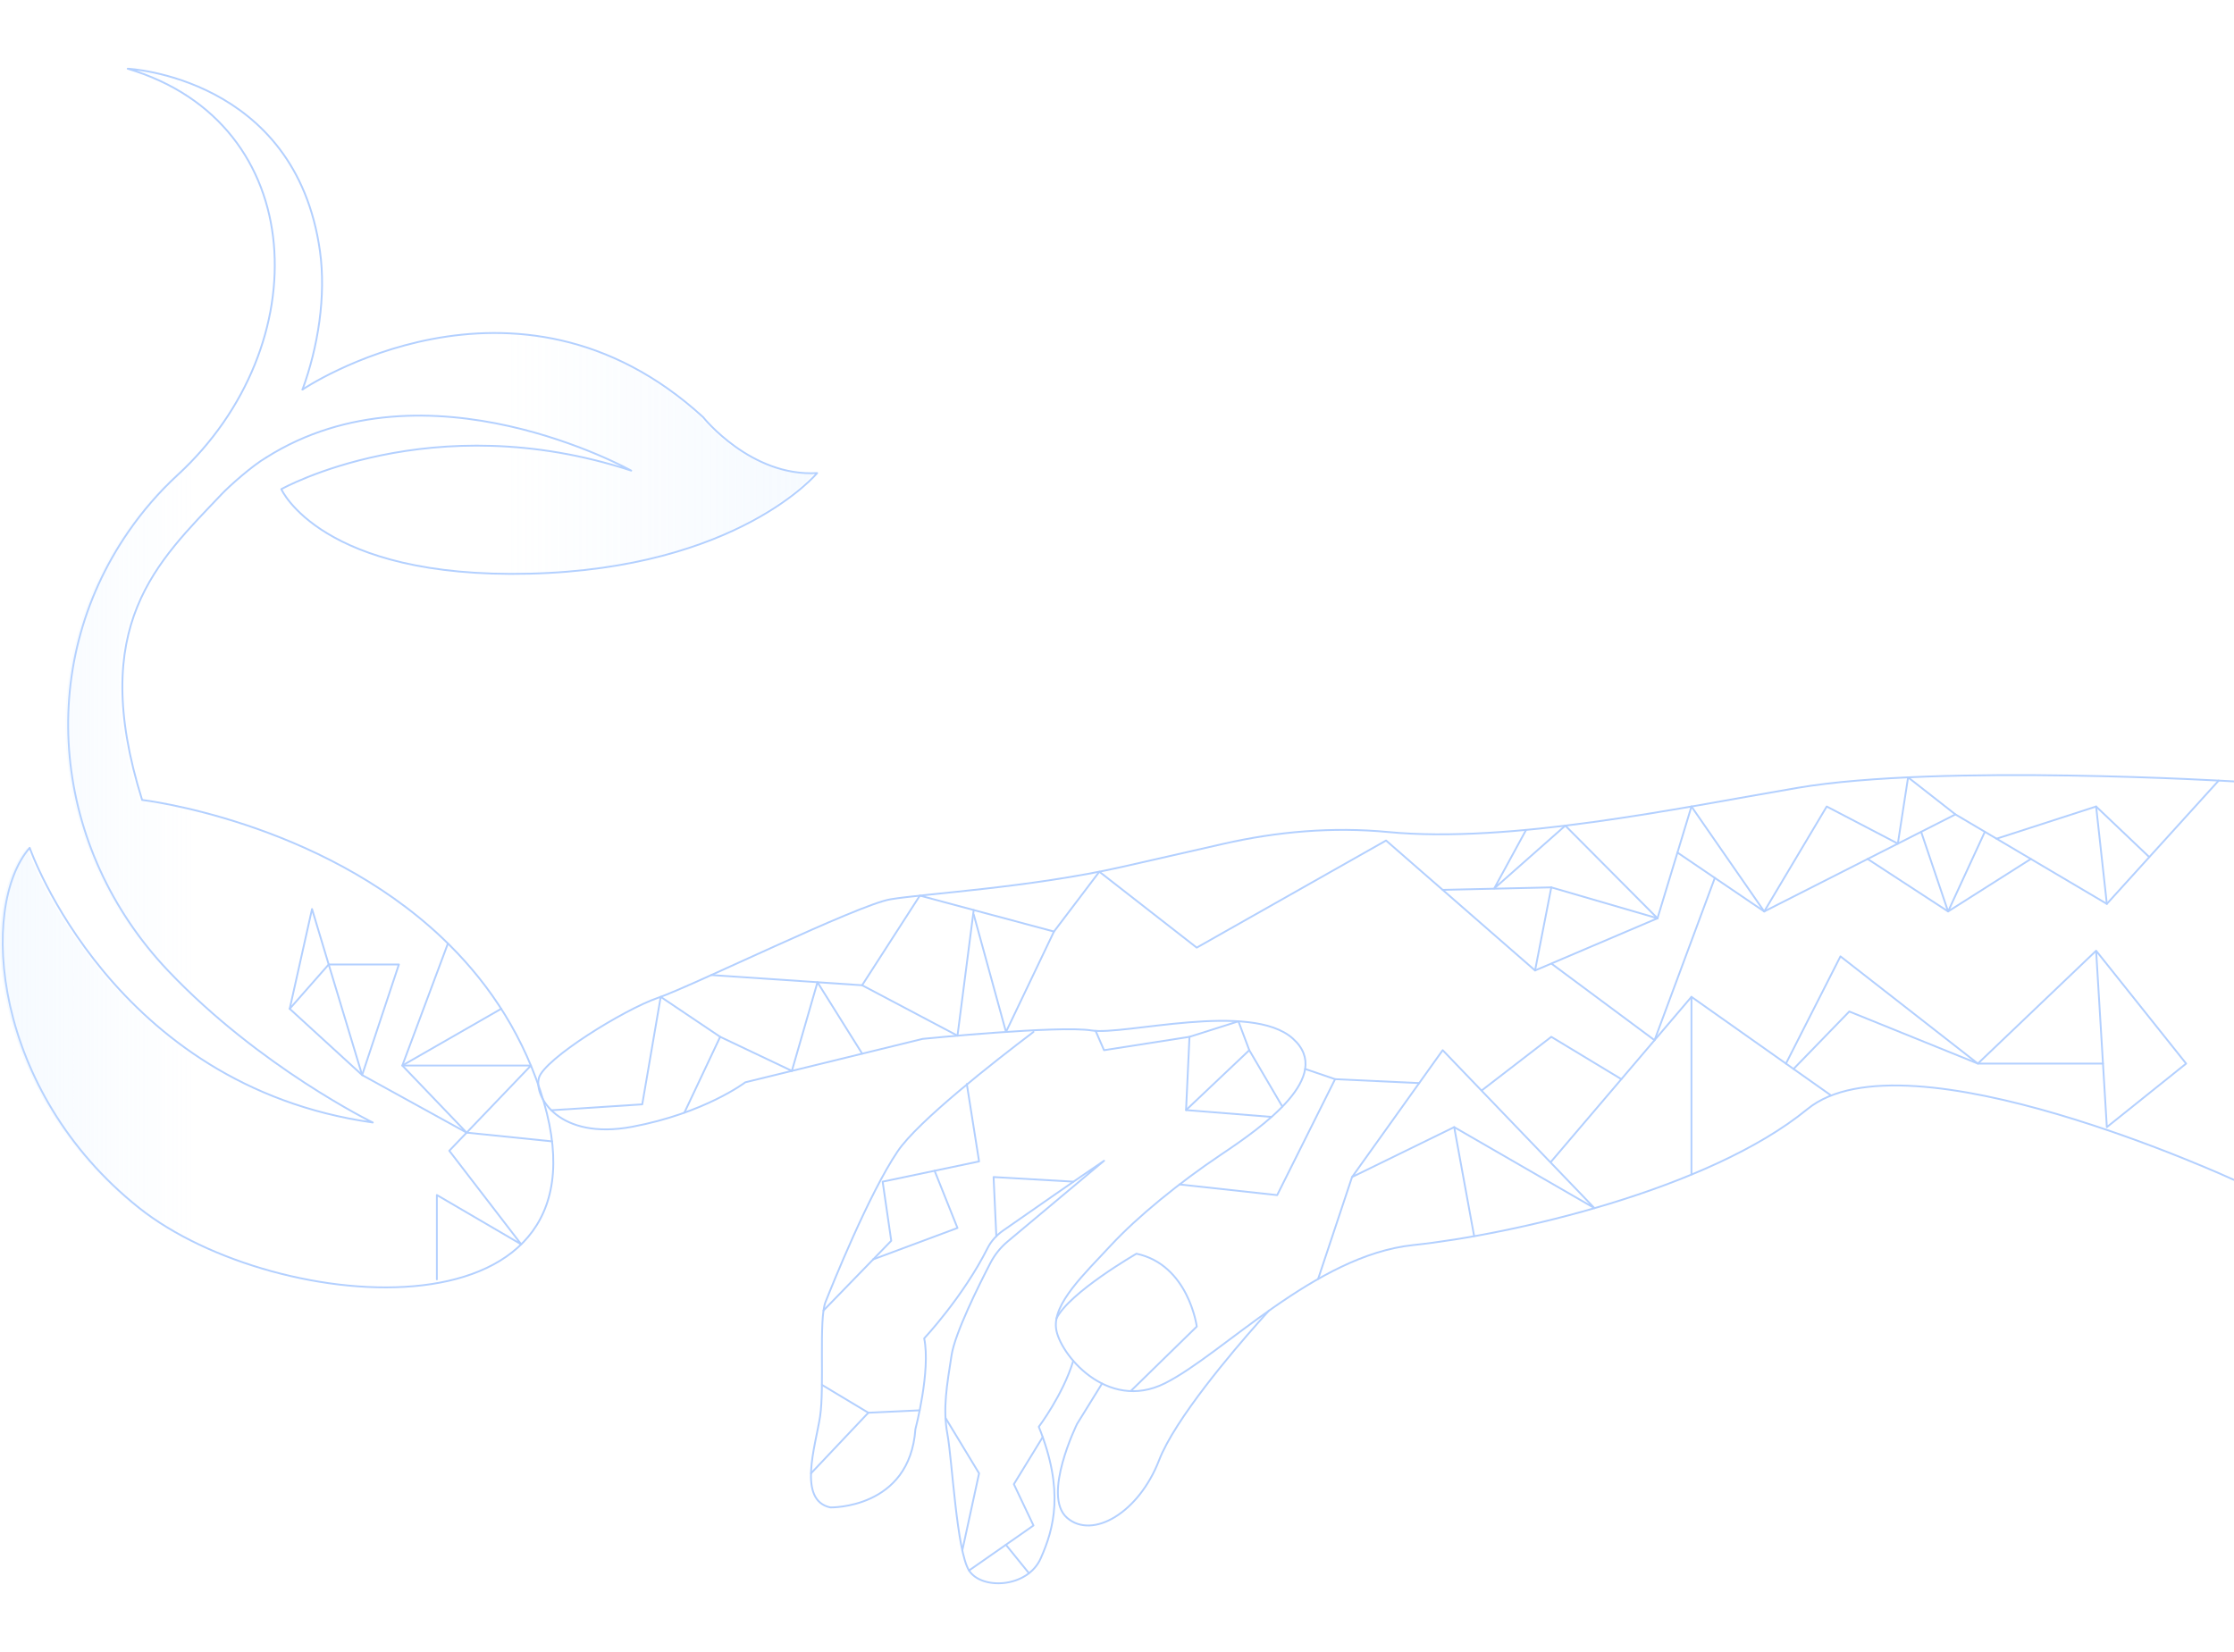 <svg width="611" height="452" viewBox="0 0 611 452" fill="none" xmlns="http://www.w3.org/2000/svg">
<g filter="url(#filter0_d_1_3508)">
<path d="M301.407 378.468L300.681 379.643L294.589 389.491C294.589 389.491 284.891 409.161 291.841 415.191C298.791 421.221 311.463 413.813 317.013 399.427C321.36 388.164 337.335 369.442 344.074 361.844C345.937 359.733 347.1 358.482 347.1 358.482" stroke="#B3D0FF" stroke-width="0.5" stroke-linecap="round" stroke-linejoin="round"/>
<path d="M282.657 282.28C271.954 290.395 251.064 306.703 245.514 314.932C237.626 326.6 227.636 351.478 225.773 356.168C223.91 360.858 225.522 379.391 224.293 387.468C223.051 395.546 218.056 410.4 227.095 412.347C227.095 412.347 248.791 412.852 250.364 390.945C250.364 390.945 254.592 374.979 252.768 366.105C252.768 366.105 263.379 354.803 270.105 341.416C271.069 339.494 272.562 337.864 274.372 336.6C280.768 332.137 295.818 321.645 301.962 317.524L275.615 339.583C273.659 341.214 272.073 343.198 270.911 345.423C267.673 351.643 261.172 364.701 260.247 370.744C259.005 378.822 257.803 385.256 259.111 392.26C260.419 399.25 261.648 424.293 265.044 429.615C268.44 434.937 281.019 434.431 284.639 426.277C288.26 418.111 291.14 407.783 284.111 390.287C284.111 390.287 290.704 381.565 293.532 372.274" stroke="#B3D0FF" stroke-width="0.5" stroke-linecap="round" stroke-linejoin="round"/>
<path d="M610.974 213.751C610.974 213.751 530.609 208.871 491.629 215.508C458.741 221.121 412.943 230.791 379.632 227.593C364.528 226.139 349.28 227.467 334.521 230.842C326.315 232.725 316.841 234.874 306.865 237.137C281.6 242.838 252.504 244.469 243.532 245.999C234.56 247.528 189.344 269.739 179.989 272.937C170.647 276.136 148.831 289.687 147.391 294.858C145.951 300.028 152.967 311.949 172.853 308.232C192.726 304.516 203.839 296.059 203.839 296.059L252.359 284.176C252.359 284.176 289.714 280.434 298.553 281.875C307.393 283.316 342.066 273.797 353.588 284.087C365.097 294.365 345.29 308.245 333.913 315.868C322.536 323.49 311.027 332.883 303.799 340.683C296.571 348.47 288.009 356.497 288.828 363.349C289.647 370.2 302.716 386.343 318.598 378.392C334.481 370.44 359.613 343.413 386.516 340.581C413.405 337.75 467.343 325.488 494.312 303.403C521.28 281.319 611 322.757 611 322.757" stroke="#B3D0FF" stroke-width="0.5" stroke-linecap="round" stroke-linejoin="round"/>
<path d="M309.27 380.503L327.319 362.868C327.319 362.868 325.086 345.979 310.816 342.945C310.816 342.945 292.37 353.589 288.934 360.694" stroke="#B3D0FF" stroke-width="0.5" stroke-linecap="round" stroke-linejoin="round"/>
<path d="M194.55 266.718L235.789 269.512L251.579 244.988L288.26 254.823L275.139 282.28L266.312 250.158" stroke="#B3D0FF" stroke-width="0.5" stroke-linecap="round" stroke-linejoin="round"/>
<path d="M288.26 254.822L300.667 238.452L327.306 259.222L379.089 229.919L419.84 265.466L453.323 251.194L462.612 220.615" stroke="#B3D0FF" stroke-width="0.5" stroke-linecap="round" stroke-linejoin="round"/>
<path d="M187.177 304.364L196.968 283.619L216.577 292.936" stroke="#B3D0FF" stroke-width="0.5" stroke-linecap="round" stroke-linejoin="round"/>
<path d="M196.968 283.62L180.702 272.685L175.654 302.089L150.8 303.707" stroke="#B3D0FF" stroke-width="0.5" stroke-linecap="round" stroke-linejoin="round"/>
<path d="M235.789 269.511L261.873 283.303L266.312 248.931" stroke="#B3D0FF" stroke-width="0.5" stroke-linecap="round" stroke-linejoin="round"/>
<path d="M216.577 292.936L223.58 268.69L235.789 288.196" stroke="#B3D0FF" stroke-width="0.5" stroke-linecap="round" stroke-linejoin="round"/>
<path d="M428.112 225.848L453.323 251.194" stroke="#B3D0FF" stroke-width="0.5" stroke-linecap="round" stroke-linejoin="round"/>
<path d="M419.84 265.466L424.28 242.737L453.323 251.194" stroke="#B3D0FF" stroke-width="0.5" stroke-linecap="round" stroke-linejoin="round"/>
<path d="M394.576 243.42L424.28 242.737" stroke="#B3D0FF" stroke-width="0.5" stroke-linecap="round" stroke-linejoin="round"/>
<path d="M417.383 227.024L408.662 243.04L428.112 225.848" stroke="#B3D0FF" stroke-width="0.5" stroke-linecap="round" stroke-linejoin="round"/>
<path d="M458.793 233.218L482.512 249.323L534.811 222.776L576.222 247.25L606.811 213.523" stroke="#B3D0FF" stroke-width="0.5" stroke-linecap="round" stroke-linejoin="round"/>
<path d="M482.512 249.323L499.61 220.615L519.06 230.766" stroke="#B3D0FF" stroke-width="0.5" stroke-linecap="round" stroke-linejoin="round"/>
<path d="M462.612 220.615L482.512 249.323" stroke="#B3D0FF" stroke-width="0.5" stroke-linecap="round" stroke-linejoin="round"/>
<path d="M519.061 230.766L521.862 212.638L534.811 222.777" stroke="#B3D0FF" stroke-width="0.5" stroke-linecap="round" stroke-linejoin="round"/>
<path d="M546.056 229.426L573.289 220.615L576.222 247.25" stroke="#B3D0FF" stroke-width="0.5" stroke-linecap="round" stroke-linejoin="round"/>
<path d="M587.823 234.445L573.289 220.615" stroke="#B3D0FF" stroke-width="0.5" stroke-linecap="round" stroke-linejoin="round"/>
<path d="M555.437 234.963L532.802 249.323L510.789 234.963" stroke="#B3D0FF" stroke-width="0.5" stroke-linecap="round" stroke-linejoin="round"/>
<path d="M525.429 227.53L532.802 249.323L542.858 227.53" stroke="#B3D0FF" stroke-width="0.5" stroke-linecap="round" stroke-linejoin="round"/>
<path d="M369.788 321.974L394.576 287.273L436.08 330.469L397.721 308.321L369.788 321.974Z" stroke="#B3D0FF" stroke-width="0.5" stroke-linecap="round" stroke-linejoin="round"/>
<path d="M424.28 317.701L462.612 272.685L500.786 299.649" stroke="#B3D0FF" stroke-width="0.5" stroke-linecap="round" stroke-linejoin="round"/>
<path d="M360.511 349.835L369.787 321.974" stroke="#B3D0FF" stroke-width="0.5" stroke-linecap="round" stroke-linejoin="round"/>
<path d="M462.612 272.685V321.278" stroke="#B3D0FF" stroke-width="0.5" stroke-linecap="round" stroke-linejoin="round"/>
<path d="M405.292 298.258L424.28 283.619L443.439 295.199" stroke="#B3D0FF" stroke-width="0.5" stroke-linecap="round" stroke-linejoin="round"/>
<path d="M488.458 290.939L503.363 261.611L540.942 290.939L573.289 260.068L597.906 290.939L576.222 308.32L573.289 260.068" stroke="#B3D0FF" stroke-width="0.5" stroke-linecap="round" stroke-linejoin="round"/>
<path d="M490.533 292.405L505.781 276.692L540.942 290.939H575.165" stroke="#B3D0FF" stroke-width="0.5" stroke-linecap="round" stroke-linejoin="round"/>
<path d="M322.589 323.996L349.307 326.916L365.15 295.199L388.141 296.273" stroke="#B3D0FF" stroke-width="0.5" stroke-linecap="round" stroke-linejoin="round"/>
<path d="M365.149 295.199L356.944 292.405" stroke="#B3D0FF" stroke-width="0.5" stroke-linecap="round" stroke-linejoin="round"/>
<path d="M403.178 338.142L397.721 308.321" stroke="#B3D0FF" stroke-width="0.5" stroke-linecap="round" stroke-linejoin="round"/>
<path d="M424.373 263.633L452.517 284.542L469.008 240.146" stroke="#B3D0FF" stroke-width="0.5" stroke-linecap="round" stroke-linejoin="round"/>
<path d="M264.423 296.526L267.779 317.7L241.405 323.237L243.757 339.406L225.231 358.481" stroke="#B3D0FF" stroke-width="0.5" stroke-linecap="round" stroke-linejoin="round"/>
<path d="M255.609 320.254L261.873 335.904L238.802 344.5" stroke="#B3D0FF" stroke-width="0.5" stroke-linecap="round" stroke-linejoin="round"/>
<path d="M293.585 323.238L271.743 321.974L272.496 338.142" stroke="#B3D0FF" stroke-width="0.5" stroke-linecap="round" stroke-linejoin="round"/>
<path d="M224.795 378.821L237.494 386.444L251.526 385.787" stroke="#B3D0FF" stroke-width="0.5" stroke-linecap="round" stroke-linejoin="round"/>
<path d="M221.809 403.03L237.494 386.444" stroke="#B3D0FF" stroke-width="0.5" stroke-linecap="round" stroke-linejoin="round"/>
<path d="M258.609 387.886L267.779 403.03L263.194 424.09" stroke="#B3D0FF" stroke-width="0.5" stroke-linecap="round" stroke-linejoin="round"/>
<path d="M285.181 393.107L277.293 405.988L282.658 417.289L275.113 422.561L265.044 429.589" stroke="#B3D0FF" stroke-width="0.5" stroke-linecap="round" stroke-linejoin="round"/>
<path d="M281.402 430.323L275.113 422.561" stroke="#B3D0FF" stroke-width="0.5" stroke-linecap="round" stroke-linejoin="round"/>
<path d="M299.65 281.988L301.949 287.272L325.324 283.619L324.386 303.656L347.76 305.527" stroke="#B3D0FF" stroke-width="0.5" stroke-linecap="round" stroke-linejoin="round"/>
<path d="M350.72 302.695L341.682 287.273L324.386 303.656" stroke="#B3D0FF" stroke-width="0.5" stroke-linecap="round" stroke-linejoin="round"/>
<path d="M325.324 283.619L338.709 279.372L341.682 287.273" stroke="#B3D0FF" stroke-width="0.5" stroke-linecap="round" stroke-linejoin="round"/>
</g>
<g opacity="0.65">
<g style="mix-blend-mode:screen">
<path d="M573.341 255.051C572.668 255.013 571.994 254.962 571.32 254.924C571.994 254.962 572.668 255 573.341 255.051Z" fill="url(#paint0_linear_1_3508)"/>
</g>
</g>
<g opacity="0.65">
<g style="mix-blend-mode:screen">
<path d="M214.595 266.769C213.921 266.731 213.247 266.68 212.573 266.642C213.247 266.68 213.921 266.718 214.595 266.769Z" fill="url(#paint1_linear_1_3508)"/>
</g>
</g>
<g filter="url(#filter1_d_1_3508)">
<path d="M72.853 125.123C68.942 127.398 62.666 133.023 60.736 135.059C43.043 153.743 23.871 170.91 38.868 218.82C38.868 218.82 87.097 224.458 120.977 256.593C132.274 267.3 141.973 280.953 147.761 298.322C170.911 367.799 75.403 360.164 38.062 330.431C-2.2 298.385 -5.82 247.934 8.12 231.917C8.12 231.917 30.715 296.982 101.962 307.057C101.962 307.057 71.109 292.014 45.99 265.543C14.463 232.321 9.283 182.679 35.221 145.298C38.934 139.938 43.361 134.73 48.606 129.901C86.899 94.67 84.97 33.7 34.93 18.796C34.93 18.796 80.821 20.983 87.507 68.666C89.225 80.941 86.992 94.935 82.737 106.54" stroke="#B3D0FF" stroke-width="0.5" stroke-linecap="round" stroke-linejoin="round"/>
<path d="M82.737 106.552C82.737 106.552 140.955 67.174 192.29 114.099C192.29 114.099 205.332 130.482 223.487 129.408C223.487 129.408 201.857 155.512 144.814 156.928C87.771 158.331 76.936 133.807 76.936 133.807C76.936 133.807 117.885 110.8 172.641 128.738C172.641 128.738 116.709 97.438 72.853 125.122" stroke="#B3D0FF" stroke-width="0.5" stroke-linecap="round" stroke-linejoin="round"/>
</g>
<g opacity="0.18">
<path d="M72.113 125.123C68.202 127.398 61.926 133.023 59.997 135.059C42.304 153.743 23.131 170.91 38.128 218.82C38.128 218.82 86.358 224.458 120.237 256.593C131.535 267.3 141.233 280.953 147.021 298.322C170.171 367.799 74.664 360.164 37.322 330.431C-2.939 298.385 -6.56 247.934 7.38 231.917C7.38 231.917 29.976 296.982 101.223 307.057C101.223 307.057 70.369 292.014 45.25 265.543C13.723 232.321 8.543 182.679 34.481 145.298C38.194 139.938 42.621 134.73 47.867 129.901C86.159 94.67 84.23 33.7 34.191 18.796C34.191 18.796 80.081 20.983 86.767 68.666C88.485 80.941 86.252 94.935 81.997 106.54" fill="url(#paint2_linear_1_3508)"/>
<path d="M81.997 106.552C81.997 106.552 140.216 67.174 191.55 114.099C191.55 114.099 204.592 130.482 222.747 129.408C222.747 129.408 201.117 155.512 144.074 156.928C87.031 158.331 76.196 133.807 76.196 133.807C76.196 133.807 117.145 110.8 171.902 128.738C171.902 128.738 115.969 97.438 72.113 125.122" fill="url(#paint3_linear_1_3508)"/>
</g>
<g filter="url(#filter2_d_1_3508)">
<path d="M150.998 312.215L127.623 309.826L110.036 291.471L137.084 275.947" stroke="#B3D0FF" stroke-width="0.5" stroke-linecap="round" stroke-linejoin="round"/>
</g>
<g filter="url(#filter3_d_1_3508)">
<path d="M119.484 349.962V326.891L142.555 340.38L122.88 314.781L145.21 291.47H110.036L122.51 258.072" stroke="#B3D0FF" stroke-width="0.5" stroke-linecap="round" stroke-linejoin="round"/>
</g>
<g filter="url(#filter4_d_1_3508)">
<path d="M85.34 248.667L89.899 263.824H109.098L99.042 294.075L79.235 275.947L85.34 248.667Z" stroke="#B3D0FF" stroke-width="0.5" stroke-linecap="round" stroke-linejoin="round"/>
</g>
<g filter="url(#filter5_d_1_3508)">
<path d="M79.235 275.947L89.899 263.824L99.042 294.075L127.623 309.826" stroke="#B3D0FF" stroke-width="0.5" stroke-linecap="round" stroke-linejoin="round"/>
</g>
<defs>
<filter id="filter0_d_1_3508" x="128.959" y="193.772" width="500.291" height="257.581" filterUnits="userSpaceOnUse" color-interpolation-filters="sRGB">
<feFlood flood-opacity="0" result="BackgroundImageFix"/>
<feColorMatrix in="SourceAlpha" type="matrix" values="0 0 0 0 0 0 0 0 0 0 0 0 0 0 0 0 0 0 127 0" result="hardAlpha"/>
<feOffset/>
<feGaussianBlur stdDeviation="9"/>
<feColorMatrix type="matrix" values="0 0 0 0 0.184 0 0 0 0 0.404 0 0 0 0 0.878 0 0 0 0.75 0"/>
<feBlend mode="normal" in2="BackgroundImageFix" result="effect1_dropShadow_1_3508"/>
<feBlend mode="normal" in="SourceGraphic" in2="effect1_dropShadow_1_3508" result="shape"/>
</filter>
<filter id="filter1_d_1_3508" x="-17.51" y="0.546" width="259.247" height="369.864" filterUnits="userSpaceOnUse" color-interpolation-filters="sRGB">
<feFlood flood-opacity="0" result="BackgroundImageFix"/>
<feColorMatrix in="SourceAlpha" type="matrix" values="0 0 0 0 0 0 0 0 0 0 0 0 0 0 0 0 0 0 127 0" result="hardAlpha"/>
<feOffset/>
<feGaussianBlur stdDeviation="9"/>
<feColorMatrix type="matrix" values="0 0 0 0 0.184 0 0 0 0 0.404 0 0 0 0 0.878 0 0 0 0.75 0"/>
<feBlend mode="normal" in2="BackgroundImageFix" result="effect1_dropShadow_1_3508"/>
<feBlend mode="normal" in="SourceGraphic" in2="effect1_dropShadow_1_3508" result="shape"/>
</filter>
<filter id="filter2_d_1_3508" x="91.786" y="257.697" width="77.462" height="72.768" filterUnits="userSpaceOnUse" color-interpolation-filters="sRGB">
<feFlood flood-opacity="0" result="BackgroundImageFix"/>
<feColorMatrix in="SourceAlpha" type="matrix" values="0 0 0 0 0 0 0 0 0 0 0 0 0 0 0 0 0 0 127 0" result="hardAlpha"/>
<feOffset/>
<feGaussianBlur stdDeviation="9"/>
<feColorMatrix type="matrix" values="0 0 0 0 0.184 0 0 0 0 0.404 0 0 0 0 0.878 0 0 0 0.75 0"/>
<feBlend mode="normal" in2="BackgroundImageFix" result="effect1_dropShadow_1_3508"/>
<feBlend mode="normal" in="SourceGraphic" in2="effect1_dropShadow_1_3508" result="shape"/>
</filter>
<filter id="filter3_d_1_3508" x="91.786" y="239.822" width="71.674" height="128.39" filterUnits="userSpaceOnUse" color-interpolation-filters="sRGB">
<feFlood flood-opacity="0" result="BackgroundImageFix"/>
<feColorMatrix in="SourceAlpha" type="matrix" values="0 0 0 0 0 0 0 0 0 0 0 0 0 0 0 0 0 0 127 0" result="hardAlpha"/>
<feOffset/>
<feGaussianBlur stdDeviation="9"/>
<feColorMatrix type="matrix" values="0 0 0 0 0.184 0 0 0 0 0.404 0 0 0 0 0.878 0 0 0 0.75 0"/>
<feBlend mode="normal" in2="BackgroundImageFix" result="effect1_dropShadow_1_3508"/>
<feBlend mode="normal" in="SourceGraphic" in2="effect1_dropShadow_1_3508" result="shape"/>
</filter>
<filter id="filter4_d_1_3508" x="60.985" y="230.417" width="66.362" height="81.908" filterUnits="userSpaceOnUse" color-interpolation-filters="sRGB">
<feFlood flood-opacity="0" result="BackgroundImageFix"/>
<feColorMatrix in="SourceAlpha" type="matrix" values="0 0 0 0 0 0 0 0 0 0 0 0 0 0 0 0 0 0 127 0" result="hardAlpha"/>
<feOffset/>
<feGaussianBlur stdDeviation="9"/>
<feColorMatrix type="matrix" values="0 0 0 0 0.184 0 0 0 0 0.404 0 0 0 0 0.878 0 0 0 0.75 0"/>
<feBlend mode="normal" in2="BackgroundImageFix" result="effect1_dropShadow_1_3508"/>
<feBlend mode="normal" in="SourceGraphic" in2="effect1_dropShadow_1_3508" result="shape"/>
</filter>
<filter id="filter5_d_1_3508" x="60.985" y="245.574" width="84.888" height="82.502" filterUnits="userSpaceOnUse" color-interpolation-filters="sRGB">
<feFlood flood-opacity="0" result="BackgroundImageFix"/>
<feColorMatrix in="SourceAlpha" type="matrix" values="0 0 0 0 0 0 0 0 0 0 0 0 0 0 0 0 0 0 127 0" result="hardAlpha"/>
<feOffset/>
<feGaussianBlur stdDeviation="9"/>
<feColorMatrix type="matrix" values="0 0 0 0 0.184 0 0 0 0 0.404 0 0 0 0 0.878 0 0 0 0.75 0"/>
<feBlend mode="normal" in2="BackgroundImageFix" result="effect1_dropShadow_1_3508"/>
<feBlend mode="normal" in="SourceGraphic" in2="effect1_dropShadow_1_3508" result="shape"/>
</filter>
<linearGradient id="paint0_linear_1_3508" x1="572.368" y1="255.016" x2="572.368" y2="255.016" gradientUnits="userSpaceOnUse">
<stop stop-color="white"/>
<stop offset="0.27" stop-color="#FEFEFC"/>
<stop offset="0.42" stop-color="#FEFCF4"/>
<stop offset="0.53" stop-color="#FDF9E7"/>
<stop offset="0.63" stop-color="#FCF4D3"/>
<stop offset="0.72" stop-color="#FAEEBA"/>
<stop offset="0.81" stop-color="#F8E79B"/>
<stop offset="0.88" stop-color="#F5DE77"/>
<stop offset="0.96" stop-color="#F3D44D"/>
<stop offset="1" stop-color="#F1CD30"/>
</linearGradient>
<linearGradient id="paint1_linear_1_3508" x1="213.617" y1="266.731" x2="213.617" y2="266.731" gradientUnits="userSpaceOnUse">
<stop stop-color="white"/>
<stop offset="0.27" stop-color="#FEFEFC"/>
<stop offset="0.42" stop-color="#FEFCF4"/>
<stop offset="0.53" stop-color="#FDF9E7"/>
<stop offset="0.63" stop-color="#FCF4D3"/>
<stop offset="0.72" stop-color="#FAEEBA"/>
<stop offset="0.81" stop-color="#F8E79B"/>
<stop offset="0.88" stop-color="#F5DE77"/>
<stop offset="0.96" stop-color="#F3D44D"/>
<stop offset="1" stop-color="#F1CD30"/>
</linearGradient>
<linearGradient id="paint2_linear_1_3508" x1="0.007" y1="185.485" x2="150.602" y2="185.485" gradientUnits="userSpaceOnUse">
<stop stop-color="#CAE3FF"/>
<stop offset="0.35" stop-color="#CAE3FF" stop-opacity="0"/>
</linearGradient>
<linearGradient id="paint3_linear_1_3508" x1="72.113" y1="124.035" x2="222.747" y2="124.035" gradientUnits="userSpaceOnUse">
<stop offset="0.43" stop-color="#CAE3FF" stop-opacity="0"/>
<stop offset="1" stop-color="#CAE3FF"/>
</linearGradient>
</defs>
</svg>
